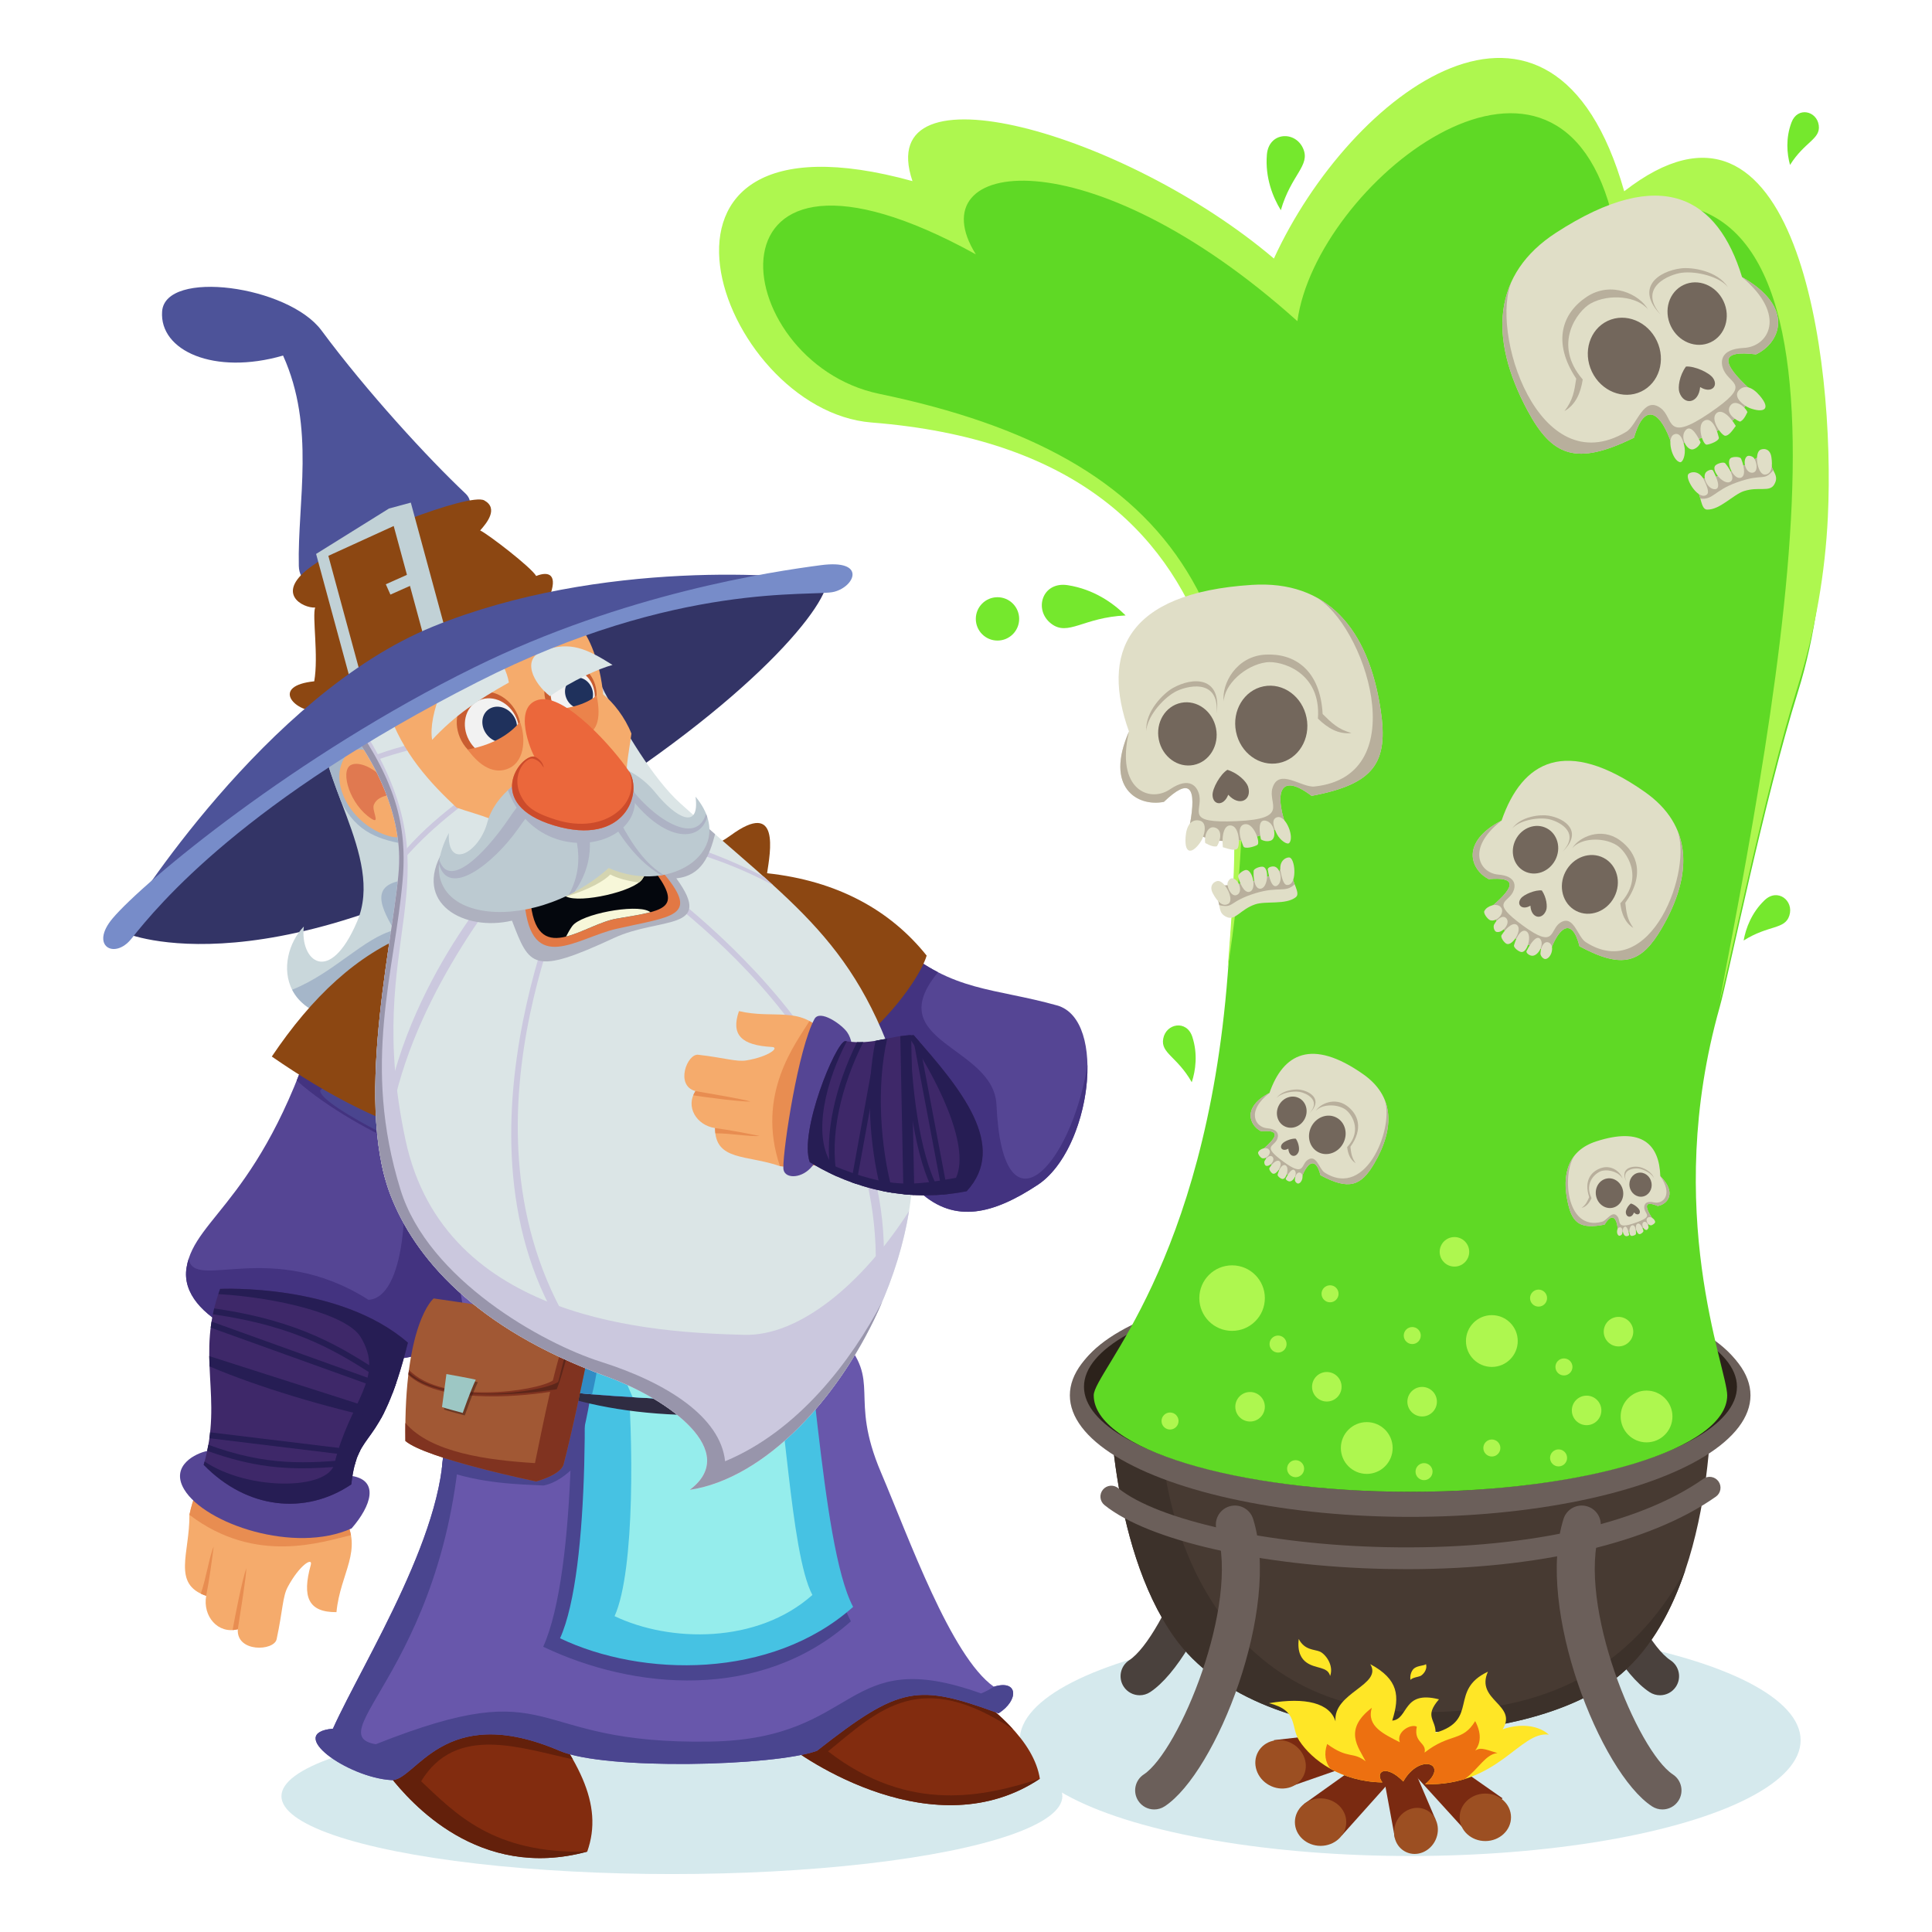<?xml version="1.0" encoding="UTF-8"?>
<svg xmlns="http://www.w3.org/2000/svg" xmlns:xlink="http://www.w3.org/1999/xlink" version="1.1" id="character" x="0px" y="0px" viewBox="0 0 512 512" xml:space="preserve" width="512" height="512">
<g>
	<polygon fill="none" points="310.927,374.742 77.327,395.341 47.704,190.816 309.944,175.495  "/>
	<ellipse fill="#D5E9ED" cx="178.061" cy="476.012" rx="103.476" ry="20.634"/>
	<ellipse fill="#D5E9ED" cx="373.71" cy="461.181" rx="103.476" ry="30.681"/>
	<path fill="#333466" d="M33.307,247.286c0,0,38.699,16.798,115.981-30.689c50.499-31.03,71.194-57.288,69.893-63.523   C191.861,155.535,108.168,166.346,33.307,247.286z"/>
	<path fill="none" d="M147.832,216.035c50.638-31.018,67.595-53.161,70.611-61.968c3.379-2.023,5.393-4.712,7.309-0.899   c-5.167,11.201-38.025,41.479-75.565,65.105c-44.711,28.139-89.745,39.266-120.76,33.145c-1.552-3.72-0.159-6.989,6.954-6.142   C55.88,247.598,88.679,252.269,147.832,216.035z"/>
	<g>
		<path fill="#C9D7DB" d="M84.996,188.013c-1.971,17.754,17.027,38.885,9.653,56.179s-15.246,10.391-14.128,1.342    c-7.922,8.147-8.316,29.03,24.901,24.463s19.786-51.576,14.88-61.142C106.134,181.23,84.996,188.013,84.996,188.013z"/>
		<path fill="#A5B6C9" d="M92.877,187.359c-3.336,0.985-6.076,1.879-8.007,2.537c-0.22,7.115,2.577,14.719,5.469,22.365    c4.025,8.519,10.531,10.418,17.926,11.589c1.587,4.933,2.303,4.63,1.292,9.207c-11.192,0.433-9.596,5.898-5.054,13.426    c-8.123,2.091-15.965,11.344-27.075,15.803c2.959,5.794,11.15,10.026,27.995,7.71c33.217-4.566,19.786-51.576,14.88-61.142    C111.619,191.925,100.326,187.924,92.877,187.359z"/>
	</g>
	<g>
		<path fill="#F5AB6C" d="M63.022,431.77c-0.398,6.201,9.603,5.814,10.287,2.634c1.642-7.638,1.553-11.252,2.957-13.865    c3.152-5.866,6.692-7.969,6.087-5.795c-2.364,8.49-0.628,12.557,6.813,12.492c1.002-10.453,7.194-16.341,2.012-25.16    c-5.039-18.448-30.156-24.511-36.724-11.662c-2.166,4.238-3.271,6.477-4.26,11.042c0.116,10.182-4.733,18.339,4.446,21.456    C53.675,428.311,57.757,433.148,63.022,431.77z"/>
		<path fill="#E88D51" d="M65.272,415.571c-1.173,3.43-2.989,12.771-3.63,16.407c0.45-0.028,0.908-0.085,1.38-0.209    C63.577,428.162,65.309,417.605,65.272,415.571z"/>
		<path fill="#E88D51" d="M54.64,422.913L54.64,422.913c0.848-4.224,1.544-9.616,1.988-13.052    c-1.086,2.377-2.035,8.544-3.409,12.473C53.652,422.542,54.12,422.736,54.64,422.913z"/>
		<path fill="#E88D51" d="M91.177,402.076c-5.039-18.448-30.156-24.511-36.724-11.662c-2.164,4.233-3.268,6.473-4.256,11.027    c17.695,13.469,35.418,7.055,42.814,5.396C92.734,405.321,92.162,403.752,91.177,402.076z"/>
		<path fill="#554594" d="M85.062,267.783c-14.785,49.98-33.461,54.498-35.633,68.191c-2.171,13.694,22.263,22.272,35.606,23.301    c26.169,2.018,25.831,1.346,38.216-8.63c2.693-20.813-3.152-37.848-2.432-73.782C121.29,253.352,85.062,267.783,85.062,267.783z"/>
		<path fill="#433380" d="M85.062,267.783c-2.084,7.044-4.245,13.184-6.426,18.574c7.754,7.075,22.03,14.951,27.255,16.583    c2.809,15.137,1.453,40.898-8.221,41.528c-25.883-16.394-46.348-2.112-47.662-10.913c-0.251,0.781-0.447,1.583-0.579,2.42    c-2.171,13.694,22.263,22.272,35.606,23.301c26.169,2.018,25.831,1.346,38.216-8.63c2.693-20.813-3.152-37.848-2.432-73.782    C121.29,253.352,85.062,267.783,85.062,267.783z"/>
		<path fill="#554594" d="M54.904,384.526c-2.854,0.547-9.907,3.795-6.097,10.176c5.469,9.159,29.333,17.172,44.38,10.335    c5.241-6.043,7.264-12.614,0.234-13.869C86.492,389.93,54.904,384.526,54.904,384.526z"/>
		<path fill="#3E2869" d="M93.099,393.38c1.788-15.873,7.531-7.646,14.995-37.557c-18.158-15.818-49.756-14.252-49.756-14.252    c-6.567,17.851,0.889,28.66-4.362,46.614C65.487,400.025,80.982,401.563,93.099,393.38z"/>
		<path fill="#261D54" d="M108.094,355.823c-18.158-15.818-49.756-14.252-49.756-14.252c-0.171,0.466-0.328,0.925-0.481,1.381    c16.028,0.916,34.124,5.48,37.702,11.356c6.637,10.9-2.911,16.914-6.948,33.639c-1.688,6.992-22.848,7.134-34.397-0.63    c-0.079,0.289-0.152,0.575-0.238,0.868c11.511,11.84,27.005,13.379,39.123,5.196C94.887,377.507,100.63,385.735,108.094,355.823z"/>
		<path fill="#261D54" d="M101.791,364.341c-11.289-7.313-22.056-14.285-45.028-17.595c0,0.001-0.001,0.002-0.001,0.003    c-0.127,0.522-0.242,1.039-0.347,1.55c22.73,3.262,33.365,10.148,44.515,17.37c0.817,0.529,1.642,1.064,2.478,1.6l-47.344-17.035    c-0.086,0.539-0.162,1.073-0.227,1.601l48.199,17.343c0.129-0.339,0.26-0.699,0.391-1.061c0.041-0.111,0.081-0.22,0.122-0.333    c0.157-0.441,0.316-0.895,0.475-1.362c0-0.001,0.001-0.002,0.001-0.002C103.932,365.724,102.852,365.028,101.791,364.341z"/>
		<path fill="#261D54" d="M55.457,359.385c0.012,0.915,0.039,1.824,0.075,2.729c12.919,5.509,31.134,10.923,45.367,13.916    c0.309-0.554,0.625-1.153,0.948-1.802L55.457,359.385z"/>
		<g>
			<path fill="#261D54" d="M55.212,382.886c-0.092,0.524-0.195,1.054-0.308,1.589c6.022,2.189,11.263,3.444,16.204,4.084     c7.73,1,14.743,0.497,22.884-0.272c0.154-0.59,0.318-1.135,0.494-1.638C80.992,387.935,70.73,388.554,55.212,382.886z"/>
			<path fill="#261D54" d="M94.762,385.916c0.217-0.542,0.448-1.042,0.694-1.512l-39.776-4.829c-0.055,0.519-0.12,1.043-0.194,1.572     L94.762,385.916z"/>
		</g>
	</g>
	<g>
		<path fill="#822C0F" d="M103.478,470.952c5.214,6.52,23.247,27.591,52.145,19.745c4.459-12.606-2.23-24.868-16.72-42.32    C131.152,439.04,106.519,465.331,103.478,470.952z"/>
		<path fill="#63200B" d="M111.601,472.061c9.252-15.261,26.505-8.717,40.203-5.828c-3.067-5.411-7.426-11.263-12.9-17.857    c-7.751-9.336-32.385,16.955-35.426,22.575c5.214,6.52,23.247,27.591,52.145,19.745    C130.601,491.383,120.623,480.48,111.601,472.061z"/>
	</g>
	<g>
		<path fill="#822C0F" d="M206.895,461.065c6.29,5.489,40.963,28.799,68.682,10.32c-1.554-9.89-11.879-18.908-24.332-26.951    C241.051,437.851,208.888,454.994,206.895,461.065z"/>
		<path fill="#63200B" d="M275.577,471.385c-14.255,4.554-34.341,9.557-56.135-7.256c13.562-11.113,24.508-22.119,49.081-5.797    c-4.44-4.906-10.54-9.546-17.278-13.898c-10.194-6.584-42.357,10.56-44.35,16.631    C213.185,466.554,247.859,489.864,275.577,471.385z"/>
	</g>
	<g>
		<path fill="#F5AB6C" d="M91.819,200.04c-5.28,6.909,1.155,18.677,11.351,21.548c9.068,2.553,9.526-11.186,3.668-16.954    C100.98,198.866,94.094,197.064,91.819,200.04z"/>
		<path fill="#E07950" d="M92.872,202.801c2.319-1.395,7.817,1.165,10.793,6.305c1.353,2.337-3.198,0.867-4.589,4.162    c-0.621,1.473,1.808,5.257-0.606,3.722C92.729,213.337,90.127,204.452,92.872,202.801z"/>
	</g>
	<path fill="#554594" d="M280.127,266.446c-16.845-4.71-27.515-3.538-41.846-15.844c-19.114-16.413-40.859,39.337-40.859,39.337   c5.137,17.435,36.563,17.091,46.372,25.98c9.342,8.465,19.554,5.768,31.213-1.921C289.053,304.735,293.591,270.211,280.127,266.446   z"/>
	<path fill="#433380" d="M288.183,282.238c-4.41,27.289-22.517,46.197-24.105,10.575c-0.7-15.711-30.919-16.492-15.489-35.16   c-3.308-1.7-6.691-3.945-10.307-7.05c-19.114-16.413-40.859,39.337-40.859,39.337c5.137,17.435,36.563,17.091,46.372,25.98   c9.342,8.465,19.554,5.768,31.213-1.921C283.413,308.455,288.407,293.868,288.183,282.238z"/>
	<path fill="#6857AB" d="M148.34,463.996c12.028,5.161,56.837,4.082,68.164-0.018c22.116-17.34,26.613-17.783,48.132-9.928   c5.474-3.516,5.197-9.052-1.261-7.054c-11.379-8.025-22.532-39.468-29.898-56.765c-8.743-20.531,0.496-23.806-10.572-35.916   c-9.392-10.276-77.507-17.552-89.867-7.321s-16.86,20.34-15.69,32.716c2.278,24.098-20.938,60.305-29.122,78.408   c-12.709,1.113,3.77,12.887,15.425,13.626C110.23,472.161,117.247,450.655,148.34,463.996z"/>
	<path fill="#4A458F" d="M263.376,446.996c-0.001-0.001-0.001-0.001-0.002-0.002c-1.151,0.756-2.289,1.38-3.395,1.781   c-36.716-13.171-31.63,12.039-71.593,12.755c-50.188,0.9-39.627-18.799-88.799,0.71c-16.537-2.862,24.784-24.223,22.842-99.095   c-0.042-1.614-0.33-2.705-0.811-3.376c-3.668,6.189-4.956,12.672-4.269,19.941c2.278,24.098-20.938,60.305-29.122,78.408   c-12.709,1.113,3.77,12.887,15.425,13.626c6.577,0.417,13.595-21.089,44.688-7.748c12.028,5.161,56.837,4.082,68.164-0.018   c22.116-17.34,26.613-17.783,48.132-9.928C270.11,450.534,269.833,444.998,263.376,446.996z"/>
	<path fill="#4A458F" d="M143.956,436.402c9.033-19.979,8.489-76.668,5.976-103.264c35.967-15.496,44.113-9.212,55.624-4.299   c6.525,18.202,10.127,82.261,19.937,100.821C201.591,450.956,167.872,447.838,143.956,436.402z"/>
	<path fill="#46C2E3" d="M148.42,434.162c8.184-18.102,7.244-72.122,4.966-96.22c32.588-14.04,45.706-11.767,56.136-7.316   c5.912,16.492,7.67,78.404,16.559,95.221C204.425,445.142,170.089,444.524,148.42,434.162z"/>
	<path fill="#95EDEC" d="M162.87,428.295c5.524-12.219,4.889-48.681,3.352-64.946c21.996-9.477,30.851-7.943,37.89-4.938   c3.99,11.132,5.177,52.921,11.177,64.272C200.672,435.706,177.496,435.289,162.87,428.295z"/>
	<path fill="#4A458F" d="M144.042,393.672c3.357-0.648,6.168-2.941,8.158-4.927c3.202-10.755,7.475-31.288,5.107-39.792   c-3.278-1.821-7.984-3.877-14.586-5.57c-4.331,0.8-7.715,1.983-9.683,3.612c-12.36,10.231-16.86,20.34-15.69,32.716   c0.289,3.056,0.165,6.308-0.284,9.692C127.12,393.218,137.84,393.365,144.042,393.672z"/>
	<path fill="#2F2C42" d="M140.05,351.111c19.967,3.537,51.437,5.503,75.41,2.814c6.457-1.998,12.021-3.475,11.648,4.001   c-3.362,6.342-11.188,16.596-38.16,17.082c-33.96,0.612-53.519-8.836-66.597-18.401C122.77,341.477,133.846,344.224,140.05,351.111   z"/>
	<path fill="#6857AB" d="M226.407,350.322c-1.898-18.988-12.135-51.848-10.284-73.15s-109.594,18.553-109.594,18.553   c5.66,16.803,14.105,28.905,17.207,58.982c1.293,12.54,18.329,14.177,51.694,16.009   C199.26,372.024,217.491,361.706,226.407,350.322z"/>
	<path fill="#4A458F" d="M208.913,271.194c-16.627-2.281-58.074,9.914-82.84,17.933c2.281,20.42,3.814,40.583,18.715,70.799   c0.798,3.573,2.689,6.526,5.38,8.932c7.014,0.791,15.422,1.316,25.262,1.857c18.667,1.025,33.896-5.085,43.906-13.253   C215.751,330.819,209.219,298.744,208.913,271.194z"/>
	<path fill="#46C2E3" d="M205.245,275.848c-0.018-1.961-0.397-3.587-1.066-4.934c-17.689,0.035-51.177,9.633-73.955,16.881   c2.935,24.091,7.37,54.307,21.677,81.251c6.656,0.689,14.489,1.173,23.532,1.669c16.393,0.9,30.136-3.702,40.02-10.368   C212.535,335.128,205.492,303.012,205.245,275.848z"/>
	<path fill="#95EDEC" d="M205.277,279.643c-0.129-4.378-1.626-7.122-4.052-8.646c-7.5,0.397-17.169,2.141-27.461,4.537   c-12.913,5.916-24.885,14.018-24.885,14.018c2.788,23.849,6.876,53.911,18.775,80.716c2.489,0.152,5.074,0.299,7.777,0.448   c15.991,0.878,29.454-3.482,39.279-9.884C211.922,336.478,206.04,305.642,205.277,279.643z"/>
	<path fill="#318CC4" d="M138.225,352c-1.555,4.663-5.269,8.236-8.392,11.75c5.417,3.179,14.422,4.706,27.072,5.76   c1.16-4.737,2.232-10.796,1.186-11.732C152.02,352.344,138.225,352,138.225,352z"/>
	<path fill="#4A458F" d="M84.9,288.907c-1.095,3.792,32.126,20.145,44.29,23.006c15.945-16.673,25.415-40.852-3.526-42.707   C104.71,267.863,84.9,288.907,84.9,288.907z"/>
	<path fill="#8C4712" d="M245.573,253.241c-9.649-12.062-23.692-19.825-42.286-21.826c0.823-5.49,3.577-19.725-9.684-10.007   c-13.261,9.717-60.643,20.173-70.626,16.829c-9.983-3.344-25.007-6.426-14.044,9.123c-14.27,5.527-26.297,16.861-36.902,32.636   c29.926,20.649,58.204,30.849,100.405,22.289C223.285,291.969,243.423,260.693,245.573,253.241z"/>
	<path fill="#70310D" d="M133.975,238.615c-4.93,0.42-8.84,0.344-10.998-0.379c-2.3-0.77-4.865-1.524-7.321-2.042   c-3.28,21.868-9.697,43.07-5.678,63.649c8.623,2.872,17.618,4.686,27.309,5.266C137.248,275.702,134.615,264.469,133.975,238.615z"/>
	<g>
		<path fill="#4A413D" d="M302.021,449.26c-1.647,0-3.26-0.804-4.231-2.284c-1.53-2.334-0.877-5.466,1.457-6.996    c9.291-6.089,25.51-45.05,19.335-64.69c-0.837-2.662,0.643-5.499,3.305-6.336c2.665-0.835,5.499,0.644,6.336,3.305    c7.454,23.711-9.779,67.222-23.438,76.174C303.932,448.991,302.972,449.26,302.021,449.26z"/>
	</g>
	<g>
		<path fill="#4A413D" d="M439.917,449.26c-0.951,0-1.911-0.268-2.765-0.827c-13.66-8.952-30.893-52.462-23.438-76.174    c0.838-2.662,3.674-4.144,6.336-3.305c2.662,0.838,4.142,3.674,3.305,6.336c-6.176,19.639,10.043,58.6,19.335,64.69    c2.335,1.53,2.987,4.662,1.457,6.996C443.178,448.455,441.564,449.26,439.917,449.26z"/>
	</g>
	<path fill="#473A32" d="M453.511,367.7l-159.571-0.745c0,0-0.269,42.202,17.243,66.884c23.291,32.827,93.769,30.922,118.423,9.789   C455.413,421.507,453.511,367.7,453.511,367.7z"/>
	<path fill="#3C312A" d="M376.122,453.734c-53.635-0.347-70.706-50.008-68.635-86.716l-13.548-0.063c0,0-0.269,42.202,17.243,66.884   c23.291,32.827,93.769,30.922,118.423,9.789c8.113-6.954,13.486-17.04,17.042-27.601   C432.167,442.357,410.133,453.954,376.122,453.734z"/>
	<ellipse fill="#6B5F5A" cx="373.71" cy="367.7" rx="88.923" ry="29.671"/>
	<ellipse fill="#6B5F5A" cx="373.71" cy="369.784" rx="90.186" ry="32.205"/>
	<ellipse fill="#2C221B" cx="373.788" cy="367.507" rx="86.522" ry="27.834"/>
	<path fill="#5FD925" d="M457.727,369.77c0,14.122-37.581,25.571-83.939,25.571s-83.939-11.448-83.939-25.571   c0-6.217,29.567-34.441,35.499-111.49c3.601-46.766,12.904-139.564-93.488-147.96c-40.81-3.22-54.747-80.813,15.859-54.494   c8.604-29.356,57.052-7.875,95.153,17.753c9.87-32.937,59.724-87.346,85.915-19.018c47.17-24.823,66.035,70.195,47.705,128.726   c-9.106,29.078-18.439,75.418-20.752,83.598C440.399,321.137,457.727,362.709,457.727,369.77z"/>
	<path fill="#AEF74F" d="M426.89,55.755c-15.437-56.94-78.198-6.833-83.069,29.356c-55.626-49.979-101.012-42.995-85.22-17.715   c-74.655-41.166-66.445,28.495-25.56,36.98c79.486,16.495,107.057,58.047,92.307,152.314   c3.601-46.766,12.048-136.322-94.343-144.718c-40.776-3.218-70.003-86.248,10.809-63.978   c-10.798-31.886,56.488-12.862,95.785,20.522c20.204-44.034,73.854-84.633,92.834-17.823   c45.524-35.429,56.005,43.856,53.971,86.286c-0.699,14.576-3.226,29.751-7.913,44.717c-9.106,29.078-18.439,75.418-20.752,83.597   C474.419,168.166,498.255,36.775,426.89,55.755z"/>
	<ellipse fill="#AEF74F" cx="326.516" cy="344.012" rx="8.683" ry="8.683"/>
	<circle fill="#AEF74F" cx="362.204" cy="383.736" r="6.862"/>
	<circle fill="#AEF74F" cx="395.355" cy="355.388" r="6.862"/>
	<circle fill="#AEF74F" cx="436.352" cy="375.38" r="6.862"/>
	<circle fill="#AEF74F" cx="331.283" cy="372.808" r="3.913"/>
	<circle fill="#AEF74F" cx="351.62" cy="367.507" r="3.913"/>
	<circle fill="#AEF74F" cx="385.443" cy="331.747" r="3.913"/>
	<circle fill="#AEF74F" cx="428.918" cy="352.901" r="3.913"/>
	<circle fill="#AEF74F" cx="376.882" cy="371.463" r="3.913"/>
	<circle fill="#AEF74F" cx="420.465" cy="373.774" r="3.913"/>
	<circle fill="#AEF74F" cx="338.7" cy="356.191" r="2.256"/>
	<circle fill="#AEF74F" cx="352.477" cy="342.868" r="2.256"/>
	<circle fill="#AEF74F" cx="377.388" cy="389.999" r="2.256"/>
	<circle fill="#AEF74F" cx="374.265" cy="353.935" r="2.256"/>
	<circle fill="#AEF74F" cx="343.35" cy="389.216" r="2.256"/>
	<circle fill="#AEF74F" cx="310.072" cy="376.583" r="2.256"/>
	<circle fill="#AEF74F" cx="407.734" cy="344.012" r="2.256"/>
	<circle fill="#AEF74F" cx="413.038" cy="386.358" r="2.256"/>
	<circle fill="#AEF74F" cx="395.355" cy="383.736" r="2.256"/>
	<circle fill="#AEF74F" cx="414.462" cy="362.25" r="2.256"/>
	<path fill="#FFE626" d="M352.501,444.157c-0.667-2.591-3.817-1.826-6.273-3.587c-1.289-0.924-2.471-2.648-2.046-6.219   c1.561,3.019,4.177,2.724,5.589,3.332C351.183,438.293,353.544,441.211,352.501,444.157z"/>
	<path fill="#FFE626" d="M377.903,441.018c-0.509,0.446-2.086,0.337-3.113,1.097c-0.539,0.399-1.217,1.558-1.015,3.065   c0.662-0.664,2.035-0.751,2.628-1.017S378.356,442.59,377.903,441.018z"/>
	<g>
		<path fill="#E0DEC7" d="M339.193,230.703c-2.917,2.077-9.825,3.744-14.658,3.953c-3.736-1.982-3.627,0.669-2.19,3.028    c1.374,2.181,0.16,4.282,2.86,5.385c2.226,0.909,3.521-2.062,7.415-3.4c2.835-0.974,8.151,0.203,10.801-1.919    c1.334-1.068-1.086-3.964-1.157-6.583C341.975,228.353,340.357,227.579,339.193,230.703z"/>
		<path fill="#B8AF9C" d="M332.709,236.71c6.225-1.911,7.911,0.015,10.39-2.367c-0.394-1.011-0.807-2.115-0.835-3.175    c-0.289-2.815-1.907-3.589-3.071-0.465c-2.917,2.077-9.825,3.744-14.658,3.953c-3.736-1.982-3.627,0.669-2.19,3.028    c0.472,0.749,0.638,1.488,0.763,2.181C327.113,240.775,325.501,238.923,332.709,236.71z"/>
		<path fill="#E0DEC7" d="M322.833,233.462c-0.752-0.02-2.635,0.993-1.414,3.288s2.643,3.626,4.08,2.777    C327.221,238.51,324.699,233.512,322.833,233.462z"/>
		<path fill="#E0DEC7" d="M337.491,229.618c-0.752-0.02-1.81,0.35-1.467,1.08c0.214,1.396,0.971,4.869,2.409,4.02    C340.154,233.702,339.357,229.668,337.491,229.618z"/>
		<path fill="#E0DEC7" d="M326.521,232.751c-0.663-0.034-1.492,1.185-1.177,1.92c0.215,1.396,1.376,3.218,2.627,2.399    C329.469,236.089,328.166,232.836,326.521,232.751z"/>
		<path fill="#E0DEC7" d="M341.902,227.301c-0.583-0.319-3.231,0.467-2.487,3.913c0.272,1.26,0.688,3.236,1.62,3.313    C343.738,234.751,343.348,228.092,341.902,227.301z"/>
		<path fill="#E0DEC7" d="M330.282,230.542c-0.663-0.034-2.442,1.164-2.126,1.899c0.714,2.715,2.061,4.564,3.312,3.745    C332.966,235.205,331.927,230.628,330.282,230.542z"/>
		<path fill="#E0DEC7" d="M334.811,229.728c-0.624-0.228-2.676,0.395-2.591,1.19c-0.116,2.805,0.629,4.968,2.065,4.553    C336.006,234.973,336.359,230.293,334.811,229.728z"/>
	</g>
	<path fill="#75E82D" d="M278.592,165.286c4.512,3.437,8.449-1.67,19.71-2.187c-3.312-3.313-8.486-6.949-15.323-8.018   S273.858,161.681,278.592,165.286z"/>
	<path fill="#75E82D" d="M308.266,275.264c-0.711,3.882,3.697,4.716,7.564,11.539c1.012-3.098,1.639-7.453,0.149-12.031   C314.489,270.194,309.012,271.192,308.266,275.264z"/>
	<path fill="#75E82D" d="M474.196,242.644c-1.205,3.758-5.484,2.413-12.114,6.604c0.57-3.209,2.072-7.345,5.546-10.678   S475.46,238.701,474.196,242.644z"/>
	<path fill="#75E82D" d="M481.991,33.22c0.493,3.674-3.681,4.258-7.617,10.487c-0.81-2.953-1.202-7.068,0.402-11.296   C476.38,28.182,481.475,29.365,481.991,33.22z"/>
	<path fill="#75E82D" d="M345.339,39.348c2.006,4.553-3.157,6.863-5.908,16.36c-2.146-3.504-4.186-8.663-3.695-14.712   S343.235,34.572,345.339,39.348z"/>
	<circle fill="#75E82D" cx="264.345" cy="164.013" r="5.744"/>
	<g>
		<path fill="#6B5F5A" d="M372.795,415.845c-1.885,0-3.786-0.021-5.7-0.061c-32.87-0.699-62.77-7.503-74.402-16.93    c-1.239-1.003-1.429-2.822-0.424-4.061c1.002-1.237,2.821-1.43,4.061-0.424c10.545,8.546,39.695,14.979,70.888,15.642    c36.099,0.763,66.777-5.83,84.184-18.105c1.302-0.919,3.105-0.608,4.024,0.696c0.919,1.303,0.607,3.105-0.696,4.024    C437.283,408.928,407.64,415.845,372.795,415.845z"/>
	</g>
	<g>
		<path fill="#6B5F5A" d="M305.884,479.524c-1.647,0-3.26-0.804-4.231-2.284c-1.53-2.334-0.877-5.466,1.457-6.996    c9.292-6.09,25.511-45.051,19.335-64.69c-0.837-2.662,0.643-5.498,3.305-6.336c2.664-0.832,5.498,0.643,6.336,3.305    c7.455,23.711-9.778,67.222-23.438,76.174C307.795,479.255,306.835,479.524,305.884,479.524z"/>
	</g>
	<g>
		<path fill="#6B5F5A" d="M440.557,479.524c-0.951,0-1.911-0.268-2.765-0.827c-13.659-8.952-30.892-52.462-23.438-76.174    c0.837-2.662,3.675-4.143,6.336-3.305c2.662,0.837,4.142,3.674,3.305,6.336c-6.175,19.64,10.044,58.601,19.335,64.69    c2.335,1.53,2.987,4.662,1.457,6.996C443.818,478.719,442.204,479.524,440.557,479.524z"/>
	</g>
	<g>
		<path fill="#A15834" d="M151.689,350.424c-6.904-2.124-36.764-6.325-36.764-6.325s-7.923,6.368-7.494,37.767    c5.471,4.703,34.673,10.733,34.673,10.733s6.505-1.724,7.247-4.544c2.022-7.681,5.306-22.876,6.94-31.824    C156.723,353.865,153.063,351.678,151.689,350.424z"/>
		<path fill="#803320" d="M108.378,363.054c-0.057,0.428-0.112,0.865-0.164,1.312c7.887,7.28,27.406,6.073,37.577,4.486    c-1.687,7.248-3.126,14.684-4.016,18.885c-12.335-0.749-27.601-2.72-34.341-10.637c-0.022,1.525-0.027,3.103-0.004,4.767    c5.471,4.703,34.673,10.733,34.673,10.733s6.505-1.724,7.247-4.544c2.022-7.681,5.306-22.876,6.94-31.824    c0.432-2.367-3.227-4.554-4.602-5.808c-1.743,2.721-3.552,8.79-5.183,15.436C141.951,368.751,117.376,372.238,108.378,363.054z"/>
		<path opacity="0.5" fill="#3B1A15" d="M123.173,375.107c0,0,2.008-5.756,3.451-8.798    c-0.115-0.141-7.777-1.506-7.777-1.506s-0.361,2.645-1.17,8.743C118.071,373.744,123.173,375.107,123.173,375.107z"/>
		<path opacity="0.5" fill="#3B1A15" d="M151.92,351.592c-0.975,3.011-2.35,7.992-3.981,14.638    c-4.519,2.868-30.228,6.297-39.63-2.62c-0.022,0.173-0.044,0.344-0.065,0.519c8.034,7.269,29.103,5.628,39.29,4.038    c1.282-3.058,2.722-8.973,4.545-15.332c1.968,1.22,2.652,1.594,3.79,2.424C155.483,354.539,152.117,350.985,151.92,351.592z"/>
		<path fill="#9DC7C4" d="M122.63,374.444c0,0,2.008-5.756,3.451-8.798c-0.115-0.141-7.777-1.506-7.777-1.506    s-0.361,2.645-1.17,8.743C117.527,373.081,122.63,374.444,122.63,374.444z"/>
	</g>
	<g>
		<path fill="#E0DEC7" d="M435.917,209.888c-20.972-14.754-32.506-8.256-37.983,7.561c-11.019,5.726-8.24,13.024-3.411,15.535    c7.158-0.623,7.355,1.697,0.816,7.218c0.303,6.096,8.476,10.758,15.529,11.717c2.259-6.181,5.723-9.053,7.719-1.141    c11.52,6.197,16.418,4.387,21.751-4.706C448.842,231.571,448.363,218.644,435.917,209.888z"/>
		<path fill="#B8AF9C" d="M441.509,243.967c0.218-0.411,0.429-0.82,0.632-1.228c0.073-0.147,0.148-0.293,0.219-0.439    c0.264-0.544,0.519-1.085,0.756-1.623c0.002-0.004,0.004-0.008,0.005-0.013c0.235-0.534,0.452-1.064,0.66-1.592    c0.05-0.127,0.097-0.253,0.146-0.38c0.168-0.44,0.327-0.879,0.476-1.315c0.034-0.1,0.07-0.201,0.104-0.302    c0.359-1.082,0.657-2.15,0.895-3.203c0.018-0.082,0.036-0.163,0.053-0.244c0.106-0.486,0.2-0.97,0.279-1.45    c0.006-0.039,0.014-0.078,0.02-0.117c0.172-1.074,0.278-2.131,0.315-3.171c0.001-0.037,0.002-0.075,0.003-0.112    c0.049-1.577-0.057-3.113-0.328-4.602c-0.001-0.008-0.003-0.015-0.004-0.023c-0.276-1.508-0.719-2.969-1.335-4.377l0,0    c4.386,10.376-6.781,41.096-24.176,29.891c-2.216-1.427-3.211-7.537-6.824-5.09c-2.786,1.887-1.1,7.133-9.908,0.646    c-8.488-6.252-4.096-5.836-2.575-8.756c0.813-1.561,1.021-4.288-3.876-4.696c-4.931-0.411-8.647-6.862,0.888-14.32    c-11.019,5.726-8.24,13.024-3.411,15.535c7.071-0.616,7.337,1.647,1.038,7.025c-0.023,0.02-0.045,0.04-0.068,0.059    c-0.054,0.046-0.099,0.088-0.154,0.134c0.303,6.096,8.476,10.758,15.529,11.717c2.259-6.181,5.723-9.053,7.719-1.141    c11.52,6.197,16.418,4.387,21.751-4.706c0.321-0.548,0.625-1.092,0.92-1.635C441.343,244.28,441.426,244.124,441.509,243.967z"/>
		<path fill="#B8AF9C" d="M429.227,222.63c4.826,3.472,6.695,9.4,1.494,16.629c0.287,2.52,0.463,4.33,2.13,6.655    c-2.216-1.369-3.135-3.783-3.458-6.529c6.49-6.949,1.529-13.901-1.012-15.436c-3.681-2.223-9.483-1.819-11.681,0.792    C418.525,221.694,424.401,219.159,429.227,222.63z"/>
		<path fill="#B8AF9C" d="M410.344,216.147c4.625,0.757,9.251,4.336,3.722,9.581c5.116-5.478-1.572-8.311-3.881-8.694    c-3.01-0.499-7.724,0.5-9.457,2.558C402.981,216.3,408.245,215.803,410.344,216.147z"/>
		<path fill="#E0DEC7" d="M394.958,243.882c-0.7-0.214-2.059-1.99-1.518-2.558c0.629-1.22,3.217-2.156,4.28-0.929    C398.994,241.865,396.694,244.412,394.958,243.882z"/>
		<path fill="#E0DEC7" d="M405.713,253.237c-0.7-0.214-1.56-0.882-1.019-1.449c0.629-1.22,2.4-4.189,3.463-2.962    C409.431,250.295,407.449,253.767,405.713,253.237z"/>
		<path fill="#E0DEC7" d="M396.568,246.958c-0.622-0.173-1.009-1.554-0.491-2.134c0.63-1.22,2.263-2.542,3.163-1.4    C400.318,244.792,398.112,247.388,396.568,246.958z"/>
		<path fill="#E0DEC7" d="M409.625,254.15c-0.636,0.114-1.584-0.962-1.369-1.709c0.038-1.372,0.936-3.272,2.242-2.634    C412.063,250.571,411.202,253.867,409.625,254.15z"/>
		<path fill="#E0DEC7" d="M399.353,250.156c-0.622-0.173-1.891-1.828-1.373-2.408c1.497-2.283,3.311-3.571,4.211-2.429    C403.269,246.688,400.896,250.586,399.353,250.156z"/>
		<path fill="#E0DEC7" d="M403.277,252.307c-0.646,0.017-2.345-1.192-2.02-1.898c0.761-2.622,2.115-4.386,3.311-3.559    C406,247.841,404.878,252.264,403.277,252.307z"/>
		
			<ellipse transform="matrix(0.462 -0.887 0.887 0.462 19.264 482.037)" fill="#73675C" cx="406.841" cy="225.145" rx="6.417" ry="5.902"/>
		<path fill="#73675C" d="M409.749,241.22c-1.008,2.691-3.996,2.198-4.172-1.2c-2.233,1.302-3.776-0.28-2.527-1.931    c0.815-1.078,3.865-2.32,5.553-2.108C409.897,237.893,410.1,240.285,409.749,241.22z"/>
		
			<ellipse transform="matrix(0.462 -0.887 0.887 0.462 18.867 499.754)" fill="#73675C" cx="421.242" cy="234.33" rx="7.915" ry="7.279"/>
	</g>
	<g>
		<path fill="#E0DEC7" d="M331.725,155c-33.487,2.153-39.921,18.239-32.535,38.86c-6.541,14.876,2.278,20.039,9.261,18.64    c6.788-6.506,8.893-4.302,6.752,6.692c5.308,5.968,17.467,4.02,25.446-0.786c-2.766-8.156-1.587-13.926,6.936-7.494    c16.83-3.127,20.341-8.99,18.323-22.637C362.689,166.512,351.598,153.723,331.725,155z"/>
		<path fill="#B8AF9C" d="M365.376,185.168c-0.114-0.598-0.235-1.188-0.362-1.771c-0.046-0.209-0.09-0.42-0.137-0.627    c-0.176-0.771-0.361-1.532-0.561-2.275c-0.002-0.006-0.003-0.011-0.005-0.017c-0.198-0.737-0.411-1.456-0.633-2.165    c-0.053-0.17-0.108-0.338-0.163-0.507c-0.19-0.587-0.387-1.165-0.593-1.732c-0.047-0.131-0.093-0.263-0.141-0.393    c-0.521-1.397-1.092-2.731-1.714-4.001c-0.048-0.098-0.097-0.195-0.146-0.293c-0.291-0.583-0.592-1.153-0.905-1.708    c-0.025-0.045-0.05-0.091-0.075-0.136c-0.705-1.236-1.465-2.401-2.279-3.492c-0.029-0.039-0.059-0.078-0.088-0.117    c-1.243-1.648-2.611-3.128-4.109-4.425c-0.008-0.007-0.015-0.013-0.023-0.02c-1.518-1.311-3.168-2.438-4.952-3.369l0,0    c12.983,6.985,26.787,47.471-0.142,50.31c-3.43,0.362-9.456-5.052-11.133,0.405c-1.294,4.209,4.728,8.177-9.575,8.784    c-13.784,0.585-8.963-2.592-9.807-6.818c-0.451-2.258-2.475-5.211-7.804-1.61c-5.366,3.625-14.445,0.093-10.838-15.332    c-6.541,14.876,2.278,20.039,9.261,18.64c6.706-6.427,8.833-4.338,6.82,6.313c-0.007,0.039-0.014,0.078-0.021,0.117    c-0.017,0.091-0.029,0.171-0.047,0.263c5.308,5.968,17.467,4.02,25.446-0.786c-2.766-8.156-1.587-13.926,6.936-7.494    c16.83-3.127,20.341-8.99,18.323-22.637c-0.122-0.822-0.258-1.626-0.402-2.422C365.464,185.623,365.42,185.396,365.376,185.168z"/>
		<path fill="#B8AF9C" d="M335.352,173.481c7.769-0.418,14.537,4.095,15.161,15.734c2.359,2.335,4.024,4.036,7.63,5.039    c-3.383,0.421-6.3-1.287-8.881-3.823c0.92-12.41-9.841-15.431-13.691-14.912c-5.577,0.752-11.163,5.921-11.263,10.388    C323.671,181.303,327.583,173.898,335.352,173.481z"/>
		<path fill="#B8AF9C" d="M310.778,182.355c5.337-3.021,12.991-3.165,11.653,6.719c0.725-9.781-8.419-7.186-11.087-5.683    c-3.48,1.96-7.468,6.844-7.547,10.365C303.395,188.55,308.356,183.726,310.778,182.355z"/>
		<path fill="#E0DEC7" d="M318.305,222.904c-2.101,3.237-4.435,3.88-4.117-1.01c0.204-3.141,1.513-4.837,3.603-4.457    C320.294,217.891,319.034,221.779,318.305,222.904z"/>
		<path fill="#E0DEC7" d="M336.785,222.764c-0.904,0.315-1.908,0.14-2.626-0.318c-0.359-1.761-0.901-5.35,1.189-4.971    C337.852,217.929,338.448,222.185,336.785,222.764z"/>
		<path fill="#E0DEC7" d="M322.5,224.269c-0.753,0.175-1.54-0.018-3.098-0.858c-0.358-1.761,0.568-4.559,2.423-4.132    C324.046,219.79,323.533,222.606,322.5,224.269z"/>
		<path fill="#E0DEC7" d="M341.688,223.377c-0.555,0.638-2.46-0.732-3.274-2.296c-0.814-1.564-1.729-4.104,0.127-4.525    C340.763,216.052,343.064,221.795,341.688,223.377z"/>
		<path fill="#E0DEC7" d="M327.857,224.952c-0.701,0.473-1.856,0.183-3.791-0.434c-0.345-3.556,0.467-6.152,2.321-5.725    C328.609,219.304,328.61,224.444,327.857,224.952z"/>
		<path fill="#E0DEC7" d="M333.214,223.902c-0.712,0.456-3.498,1.285-3.746,0.298c-1.375-3.298-1.299-5.658,0.599-5.795    C332.34,218.239,334.089,223.342,333.214,223.902z"/>
		
			<ellipse transform="matrix(0.981 -0.196 0.196 0.981 -32.004 65.423)" fill="#73675C" cx="314.549" cy="194.411" rx="7.723" ry="8.398"/>
		<path fill="#73675C" d="M330.734,208.413c1.179,3.572-2.273,5.518-5.238,2.198c-1.21,3.159-4.08,2.811-4.161,0.103    c-0.053-1.767,2.039-5.535,3.935-6.704C328.157,204.898,330.325,207.172,330.734,208.413z"/>
		
			<ellipse transform="matrix(0.981 -0.196 0.196 0.981 -31.094 69.73)" fill="#73675C" cx="336.768" cy="191.97" rx="9.526" ry="10.358"/>
	</g>
	<g>
		<path fill="#E0DEC7" d="M451.562,126.868c3.58-0.075,10.118-2.861,14.12-5.578c1.815-3.82,3.309-1.628,3.564,1.122    c0.199,2.57,2.428,3.531,0.92,6.028c-1.243,2.058-4.056,0.447-7.978,1.698c-2.856,0.911-6.418,5.029-9.811,4.908    c-1.708-0.061-1.495-3.829-3.001-5.972C447.928,126.644,448.764,125.058,451.562,126.868z"/>
		<path fill="#B8AF9C" d="M460.35,127.817c-6.135,2.182-6.338,4.735-9.749,4.303c-0.288-1.046-0.615-2.178-1.225-3.046    c-1.449-2.431-0.612-4.017,2.186-2.206c3.58-0.075,10.118-2.861,14.12-5.578c1.815-3.82,3.309-1.628,3.564,1.122    c0.069,0.883,0.376,1.575,0.69,2.205C467.266,127.738,467.454,125.29,460.35,127.817z"/>
		<path fill="#E0DEC7" d="M466.335,119.316c0.591-0.465,2.707-0.777,3.097,1.794c0.39,2.57,0.044,4.487-1.616,4.664    C465.828,125.985,464.868,120.47,466.335,119.316z"/>
		<path fill="#E0DEC7" d="M452.28,124.982c0.591-0.465,1.66-0.8,1.822-0.009c0.661,1.248,2.127,4.486,0.468,4.663    C452.581,129.848,450.813,126.136,452.28,124.982z"/>
		<path fill="#E0DEC7" d="M462.951,120.947c0.512-0.424,1.905,0.06,2.09,0.838c0.66,1.248,0.818,3.403-0.675,3.493    C462.578,125.385,461.682,121.998,462.951,120.947z"/>
		<path fill="#E0DEC7" d="M447.358,125.757c0.277-0.604,2.87-1.554,4.331,1.654c0.534,1.173,1.379,3.007,0.678,3.625    C450.332,132.829,446.67,127.254,447.358,125.757z"/>
		<path fill="#E0DEC7" d="M458.616,121.42c0.512-0.424,2.654-0.524,2.84,0.254c1.048,2.605,1.071,4.892-0.422,4.982    C459.245,126.763,457.347,122.471,458.616,121.42z"/>
		<path fill="#E0DEC7" d="M454.496,123.47c0.365-0.555,2.383-1.281,2.789-0.591c1.767,2.182,2.461,4.361,1.061,4.886    C456.668,128.393,453.592,124.848,454.496,123.47z"/>
	</g>
	<g>
		<path fill="#E0DEC7" d="M412.364,61.676c28.151-18.263,42.916-9.198,49.3,11.755c14.128,8.03,10.135,17.437,3.697,20.483    c-9.33-1.167-9.702,1.857-1.422,9.4c-0.696,7.957-11.613,13.652-20.885,14.559c-2.65-8.195-7.039-12.12-10.038-1.872    c-15.369,7.538-21.686,4.93-28.213-7.223C394.394,89.395,395.657,72.514,412.364,61.676z"/>
		<path fill="#B8AF9C" d="M403.374,105.966c-0.265-0.548-0.521-1.093-0.766-1.637c-0.088-0.195-0.179-0.391-0.264-0.585    c-0.319-0.724-0.625-1.445-0.908-2.16c-0.002-0.006-0.004-0.011-0.006-0.017c-0.281-0.71-0.539-1.414-0.785-2.115    c-0.059-0.168-0.115-0.336-0.172-0.504c-0.198-0.584-0.385-1.165-0.558-1.743c-0.04-0.133-0.082-0.267-0.121-0.399    c-0.416-1.432-0.754-2.844-1.013-4.233c-0.02-0.108-0.039-0.215-0.058-0.322c-0.114-0.641-0.213-1.279-0.293-1.91    c-0.007-0.051-0.014-0.103-0.021-0.154c-0.173-1.413-0.258-2.801-0.256-4.162c0-0.049,0.001-0.098,0.001-0.147    c0.013-2.064,0.228-4.068,0.655-6.003c0.002-0.01,0.004-0.02,0.007-0.03c0.435-1.958,1.086-3.847,1.962-5.658l0,0    c-6.246,13.354,6.847,54.076,30.146,40.278c2.968-1.757,4.57-9.698,9.174-6.321c3.55,2.605,1.088,9.382,12.925,1.331    c11.408-7.759,5.643-7.43,3.798-11.324c-0.986-2.081-1.125-5.658,5.3-5.95c6.469-0.294,11.645-8.548-0.457-18.77    c14.128,8.03,10.135,17.437,3.697,20.483c-9.217-1.153-9.676,1.793-1.704,9.136c0.029,0.027,0.057,0.054,0.086,0.081    c0.068,0.063,0.125,0.119,0.195,0.183c-0.696,7.957-11.613,13.652-20.885,14.559c-2.65-8.195-7.039-12.12-10.038-1.872    c-15.369,7.538-21.686,4.93-28.213-7.223c-0.393-0.732-0.764-1.459-1.123-2.183C403.575,106.384,403.475,106.176,403.374,105.966z    "/>
		<path fill="#B8AF9C" d="M420.485,78.668c-6.482,4.303-9.218,11.963-2.771,21.673c-0.499,3.282-0.819,5.64-3.113,8.598    c2.965-1.682,4.286-4.793,4.843-8.369c-8.146-9.407-1.316-18.254,2.083-20.137c4.923-2.726,12.49-1.913,15.237,1.611    C434.527,77.97,426.967,74.365,420.485,78.668z"/>
		<path fill="#B8AF9C" d="M445.498,71.118c-6.085,0.762-12.312,5.216-5.338,12.347c-6.421-7.415,2.465-10.791,5.503-11.178    c3.961-0.505,10.077,1.033,12.242,3.811C455.119,71.68,448.26,70.772,445.498,71.118z"/>
		<path fill="#E0DEC7" d="M463.665,108.142c3.618,1.343,5.874,0.466,2.7-3.268c-2.039-2.398-4.101-2.977-5.551-1.425    C459.077,105.308,462.408,107.676,463.665,108.142z"/>
		<path fill="#E0DEC7" d="M448.755,119.062c0.913-0.287,1.614-1.027,1.917-1.823c-0.763-1.627-2.471-4.83-3.922-3.278    C445.013,115.82,447.075,119.59,448.755,119.062z"/>
		<path fill="#E0DEC7" d="M461.114,111.742c0.708-0.309,1.225-0.934,1.974-2.538c-0.763-1.627-3.177-3.318-4.41-1.869    C457.2,109.071,459.293,111.025,461.114,111.742z"/>
		<path fill="#E0DEC7" d="M445.187,122.48c0.826,0.18,1.537-2.055,1.256-3.797c-0.28-1.741-1.063-4.325-2.803-3.555    C441.557,116.051,443.139,122.033,445.187,122.48z"/>
		<path fill="#E0DEC7" d="M457.224,115.488c0.844-0.039,1.598-0.961,2.782-2.611c-1.846-3.059-4.047-4.657-5.28-3.208    C453.249,111.405,456.317,115.53,457.224,115.488z"/>
		<path fill="#E0DEC7" d="M452.299,117.843c0.843-0.059,3.573-1.057,3.183-1.998c-0.866-3.466-2.336-5.314-3.94-4.292    C449.62,112.779,451.263,117.916,452.299,117.843z"/>
		
			<ellipse transform="matrix(0.904 -0.428 0.428 0.904 7.742 200.493)" fill="#73675C" cx="449.646" cy="83.032" rx="7.723" ry="8.398"/>
		<path fill="#73675C" d="M445.043,103.936c1.186,3.569,5.118,3.071,5.515-1.364c2.856,1.812,4.951-0.181,3.4-2.401    c-1.013-1.449-4.94-3.224-7.159-3.03C445.013,99.578,444.631,102.696,445.043,103.936z"/>
		
			<ellipse transform="matrix(0.904 -0.428 0.428 0.904 1.047 193.326)" fill="#73675C" cx="430.364" cy="94.335" rx="9.526" ry="10.358"/>
	</g>
	<g>
		<path fill="#E0DEC7" d="M361.277,284.69c-13.723-9.654-21.27-5.402-24.853,4.947c-7.21,3.747-5.392,8.522-2.232,10.165    c4.684-0.408,4.813,1.11,0.534,4.723c0.198,3.989,5.546,7.039,10.161,7.667c1.478-4.045,3.745-5.923,5.051-0.747    c7.538,4.055,10.743,2.871,14.232-3.079C369.735,298.878,369.421,290.419,361.277,284.69z"/>
		<path fill="#B8AF9C" d="M364.937,306.989c0.143-0.269,0.281-0.537,0.414-0.803c0.048-0.096,0.097-0.192,0.143-0.288    c0.173-0.356,0.339-0.71,0.494-1.062c0.001-0.003,0.002-0.005,0.004-0.008c0.154-0.349,0.296-0.696,0.432-1.042    c0.033-0.083,0.064-0.166,0.095-0.249c0.11-0.288,0.214-0.575,0.311-0.861c0.022-0.066,0.046-0.132,0.068-0.197    c0.235-0.708,0.43-1.407,0.586-2.096c0.012-0.053,0.023-0.107,0.035-0.16c0.069-0.318,0.131-0.635,0.182-0.949    c0.004-0.025,0.009-0.051,0.013-0.076c0.113-0.703,0.182-1.395,0.206-2.075c0.001-0.025,0.001-0.049,0.002-0.073    c0.032-1.032-0.037-2.037-0.215-3.012c-0.001-0.005-0.002-0.01-0.003-0.015c-0.181-0.987-0.471-1.942-0.874-2.864l0,0    c2.87,6.79-4.437,26.89-15.819,19.558c-1.45-0.934-2.101-4.931-4.465-3.331c-1.823,1.235-0.72,4.667-6.483,0.422    c-5.554-4.091-2.68-3.818-1.685-5.73c0.532-1.021,0.668-2.806-2.536-3.073c-3.227-0.269-5.658-4.49,0.581-9.37    c-7.21,3.747-5.392,8.522-2.232,10.165c4.627-0.403,4.801,1.078,0.68,4.597c-0.015,0.013-0.03,0.026-0.045,0.039    c-0.035,0.03-0.065,0.057-0.101,0.088c0.198,3.989,5.546,7.039,10.161,7.667c1.478-4.045,3.745-5.923,5.051-0.747    c7.538,4.055,10.743,2.871,14.232-3.079c0.21-0.358,0.409-0.715,0.602-1.07C364.828,307.194,364.882,307.091,364.937,306.989z"/>
		<path fill="#B8AF9C" d="M356.9,293.027c3.158,2.272,4.381,6.151,0.977,10.881c0.188,1.649,0.303,2.833,1.394,4.354    c-1.45-0.896-2.052-2.475-2.263-4.272c4.247-4.547,1.001-9.096-0.662-10.1c-2.409-1.455-6.205-1.191-7.644,0.518    C349.897,292.415,353.742,290.756,356.9,293.027z"/>
		<path fill="#B8AF9C" d="M344.544,288.785c3.026,0.495,6.053,2.837,2.435,6.269c3.347-3.584-1.029-5.438-2.539-5.688    c-1.97-0.327-5.054,0.327-6.188,1.674C339.726,288.885,343.171,288.56,344.544,288.785z"/>
		<path fill="#E0DEC7" d="M334.477,306.933c-0.458-0.14-1.347-1.302-0.993-1.673c0.412-0.799,2.105-1.41,2.8-0.608    C337.117,305.613,335.613,307.28,334.477,306.933z"/>
		<path fill="#E0DEC7" d="M341.514,313.054c-0.458-0.14-1.021-0.577-0.666-0.948c0.412-0.799,1.57-2.741,2.266-1.938    C343.947,311.129,342.65,313.401,341.514,313.054z"/>
		<path fill="#E0DEC7" d="M335.53,308.946c-0.407-0.113-0.66-1.017-0.322-1.396c0.412-0.798,1.481-1.663,2.07-0.916    C337.984,307.529,336.54,309.227,335.53,308.946z"/>
		<path fill="#E0DEC7" d="M344.074,313.652c-0.416,0.075-1.036-0.629-0.896-1.118c0.025-0.898,0.612-2.141,1.467-1.723    C345.669,311.31,345.106,313.467,344.074,313.652z"/>
		<path fill="#E0DEC7" d="M337.352,311.039c-0.407-0.113-1.238-1.196-0.899-1.576c0.98-1.494,2.166-2.336,2.755-1.589    C339.915,308.769,338.362,311.32,337.352,311.039z"/>
		<path fill="#E0DEC7" d="M339.92,312.446c-0.422,0.011-1.534-0.78-1.322-1.242c0.498-1.716,1.384-2.87,2.167-2.329    C341.702,309.523,340.968,312.418,339.92,312.446z"/>
		
			<ellipse transform="matrix(0.462 -0.887 0.887 0.462 -77.175 462.174)" fill="#73675C" cx="342.254" cy="294.681" rx="4.199" ry="3.862"/>
		<path fill="#73675C" d="M344.155,305.191c-0.66,1.761-2.615,1.438-2.73-0.785c-1.461,0.852-2.47-0.183-1.654-1.264    c0.533-0.705,2.529-1.518,3.634-1.379C344.252,303.014,344.384,304.579,344.155,305.191z"/>
		
			<ellipse transform="matrix(0.462 -0.887 0.887 0.462 -77.434 473.767)" fill="#73675C" cx="351.677" cy="300.691" rx="5.179" ry="4.763"/>
	</g>
	<g>
		<path fill="#E0DEC7" d="M423.011,302.478c12.175-3.938,16.715,0.863,16.991,9.211c4.408,4.356,2.006,7.425-0.667,7.909    c-3.32-1.354-3.757-0.277-1.455,3.321c-1.044,2.861-5.629,3.877-9.133,3.293c-0.164-3.28-1.392-5.16-3.511-1.683    c-6.406,1.254-8.474-0.332-9.674-5.454C413.649,310.906,415.786,304.815,423.011,302.478z"/>
		<path fill="#B8AF9C" d="M415.315,317.898c-0.043-0.228-0.083-0.454-0.12-0.679c-0.013-0.081-0.027-0.162-0.039-0.242    c-0.046-0.298-0.087-0.594-0.121-0.885c0-0.002,0-0.005-0.001-0.007c-0.033-0.289-0.059-0.574-0.08-0.856    c-0.005-0.068-0.009-0.135-0.013-0.203c-0.015-0.235-0.026-0.467-0.033-0.697c-0.002-0.053-0.004-0.106-0.005-0.159    c-0.011-0.569,0.004-1.122,0.046-1.659c0.003-0.042,0.007-0.083,0.011-0.124c0.021-0.247,0.048-0.492,0.081-0.733    c0.003-0.02,0.005-0.039,0.008-0.059c0.076-0.537,0.182-1.057,0.318-1.558c0.005-0.018,0.01-0.036,0.015-0.054    c0.209-0.759,0.487-1.475,0.836-2.146c0.002-0.003,0.004-0.007,0.005-0.01c0.354-0.678,0.781-1.309,1.283-1.889l0,0    c-3.622,4.299-2.834,20.592,7.113,17.818c1.267-0.353,2.643-3.119,4.004-1.419c1.05,1.311-0.528,3.563,4.628,1.77    c4.969-1.728,2.814-2.177,2.52-3.794c-0.157-0.864,0.146-2.195,2.541-1.666c2.411,0.532,5.135-1.995,1.69-6.957    c4.408,4.356,2.006,7.425-0.667,7.909c-3.28-1.337-3.741-0.298-1.532,3.196c0.008,0.013,0.016,0.026,0.024,0.038    c0.019,0.03,0.034,0.056,0.054,0.087c-1.044,2.861-5.629,3.877-9.133,3.293c-0.164-3.28-1.392-5.16-3.511-1.683    c-6.406,1.254-8.474-0.332-9.674-5.454c-0.072-0.308-0.137-0.613-0.197-0.915C415.347,318.072,415.331,317.985,415.315,317.898z"/>
		<path fill="#B8AF9C" d="M424.319,309.54c-2.813,0.943-4.579,3.493-3.167,7.707c-0.509,1.159-0.86,1.996-1.998,2.858    c1.258-0.326,2.053-1.341,2.612-2.602c-2.068-4.271,1.323-6.853,2.761-7.209c2.083-0.516,4.789,0.532,5.452,2.102    C429.559,310.673,427.132,308.597,424.319,309.54z"/>
		<path fill="#B8AF9C" d="M434.278,309.236c-2.316-0.322-5.05,0.702-3.189,4.018c-1.63-3.366,1.976-3.73,3.133-3.572    c1.509,0.206,3.608,1.378,4.131,2.616C437.765,310.396,435.329,309.382,434.278,309.236z"/>
		<path fill="#E0DEC7" d="M437.519,324.729c0.365,0.001,1.275-0.645,1.101-0.995c-0.12-0.675-1.215-1.502-1.903-1.075    C435.893,323.172,436.613,324.725,437.519,324.729z"/>
		<path fill="#E0DEC7" d="M431.011,327.601c0.365,0.001,0.874-0.19,0.7-0.541c-0.12-0.675-0.526-2.351-1.214-1.923    C429.673,325.65,430.105,327.597,431.011,327.601z"/>
		<path fill="#E0DEC7" d="M436.297,325.958c0.322,0.009,0.711-0.592,0.549-0.945c-0.12-0.675-0.704-1.546-1.301-1.134    C434.829,324.372,435.498,325.935,436.297,325.958z"/>
		<path fill="#E0DEC7" d="M429.011,327.459c0.286,0.148,0.897-0.225,0.905-0.613c0.185-0.66,0.037-1.698-0.68-1.587    C428.377,325.393,428.301,327.091,429.011,327.459z"/>
		<path fill="#E0DEC7" d="M434.497,327.071c0.322,0.009,1.172-0.592,1.01-0.945c-0.377-1.309-1.051-2.191-1.649-1.779    C433.143,324.84,433.698,327.048,434.497,327.071z"/>
		<path fill="#E0DEC7" d="M432.309,327.517c0.305,0.104,1.294-0.222,1.243-0.607c0.024-1.362-0.361-2.403-1.053-2.185    C431.67,324.986,431.552,327.261,432.309,327.517z"/>
		
			<ellipse transform="matrix(0.984 -0.179 0.179 0.984 -49.125 82.723)" fill="#73675C" cx="434.624" cy="314.049" rx="2.945" ry="3.202"/>
		<path fill="#73675C" d="M430.86,321.277c0.083,1.432,1.581,1.637,2.166,0.044c0.872,0.95,1.841,0.424,1.49-0.548    c-0.229-0.634-1.5-1.676-2.336-1.825C431.281,319.669,430.831,320.779,430.86,321.277z"/>
		
			<ellipse transform="matrix(0.984 -0.179 0.179 0.984 -49.66 81.29)" fill="#73675C" cx="426.402" cy="316.302" rx="3.633" ry="3.95"/>
	</g>
	<polygon fill="#7A2A11" points="375.784,456.535 345.558,478.089 355.576,486.442 379.555,459.646  "/>
	<ellipse fill="#9C4F22" cx="349.967" cy="482.879" rx="6.806" ry="6.292"/>
	<polygon fill="#7A2A11" points="374.475,456.954 337.59,461.158 342.305,473.319 376.266,461.502  "/>
	
		<ellipse transform="matrix(0.485 -0.875 0.875 0.485 -234.143 537.556)" fill="#9C4F22" cx="339.107" cy="467.475" rx="6.292" ry="6.806"/>
	<polygon fill="#7A2A11" points="367.776,455.272 398.183,476.569 388.237,485.006 364.032,458.414  "/>
	<ellipse transform="matrix(1 -0.008 0.008 1 -4.03 3.325)" fill="#9C4F22" cx="393.806" cy="481.432" rx="6.806" ry="6.292"/>
	<polygon fill="#7A2A11" points="363.575,454.017 369.692,487.208 380.428,482.172 367.588,452.109  "/>
	
		<ellipse transform="matrix(0.423 -0.906 0.906 0.423 -223.314 619.96)" fill="#9C4F22" cx="375.365" cy="485.408" rx="6.187" ry="5.72"/>
	<path fill="#FFE626" d="M377.665,472.839c6.549-5.393-1.493-8.379-5.779-0.722c-4.623-4.719-7.657-2.6-5.538,0.241   c-10.996-0.193-18.666-5.929-22.007-11.028c-2.408-3.675-0.144-8.042-8.042-9.968c9.727-1.66,16.139-0.013,17.625,4.816   c-0.706-7.641,12.59-9.625,9.211-15.159c7.51,4.031,7.87,8.489,5.814,14.965c4.43-0.385,2.645-8.147,12.391-5.643   c-3.98,4.617-0.833,5.259-0.898,8.855c11.622-3.403,3.403-11.236,13.869-16.18c-3.403,7.641,7.962,8.668,3.917,15.281   c3.019-1.165,8.668-1.782,12.232,1.397C402.754,458.681,397.058,473.37,377.665,472.839z"/>
	<path fill="#ED7010" d="M396.847,464.587c-4.109-1.348-4.545-1.404-5.894-0.698c1.528-1.999,1.656-4.632-0.013-7.778   c-3.403,5.597-6.613,3.018-13.419,8.347c0.642-2.697-2.954-2.568-2.055-6.87c-1.54-0.856-5.522,1.348-4.496,4.125   c-4.05-2.092-8.939-4.175-7.417-9.134c-7.612,5.82-3.578,10.406-1.634,14.19c-3.482-2.712-4.527-0.45-10.209-4.591   c-0.915,2.652-0.445,4.818,0.822,6.534c3.701,2.079,8.347,3.548,13.817,3.644c-2.119-2.841,0.915-4.96,5.538-0.241   c4.286-7.657,12.328-4.671,5.779,0.722c4.088,0.112,7.562-0.458,10.579-1.409C391.835,468.796,393.7,464.848,396.847,464.587z"/>
	<g>
		<path fill="#DBE5E6" d="M239.571,289.667c-11.772-40.305-29.498-49.751-59.364-76.855c-14.158-12.848-29.872-50.058-29.872-50.058    s-21.536,6.341-63.427,24.291c9.448,8.651,19.372,25.791,18.86,41.768s-12.373,61.89-2.241,88.008    c6.247,16.104,21.952,35.099,57.225,47.953c16.731,6.097,35.504,19.963,22.066,30.039    C216.582,389.726,251.701,331.199,239.571,289.667z"/>
		<path fill="#CBC8DE" d="M197.196,353.748c-23.453-0.653-79.354-3.215-89.718-51.586c-11.582-54.055,13.657-67.616-9.941-106.813    c13.563-15.334,26.899-11.525,30.665-9.807c13.391,6.11,22.948,7.087,31.887-2.334c-5.766-11.012-9.755-20.453-9.755-20.453    s-21.536,6.341-63.427,24.291c9.448,8.651,19.372,25.791,18.86,41.768s-12.373,61.89-2.241,88.008    c6.247,16.104,21.952,35.099,57.225,47.953c16.731,6.097,35.504,19.963,22.066,30.039c25.806-3.887,52.401-38.99,58.09-73.864    C228.399,340.443,211.709,354.152,197.196,353.748z"/>
		<path fill="#CBC8DE" d="M152.226,231.255c0.003-0.606-0.745-0.675-1.433-0.302c-1.489,4.566-37.759,83.031,6.876,132.661    c1.011,0.391,2.036,0.778,3.081,1.159c0.002,0.001,0.003,0.001,0.005,0.002C115.733,312.456,148.444,242.321,152.226,231.255z"/>
		<path fill="#CBC8DE" d="M133.171,232.689c-3.501,2.888-32.194,37.849-32.097,75.495c0.309,1.537,0.671,3.032,1.084,4.484    c-0.511-34.572,22.45-66.022,32.06-78.956C134.985,232.842,134.228,232.476,133.171,232.689z"/>
		<path fill="#CBC8DE" d="M97.705,200.793c0.222,0.381,0.445,0.761,0.661,1.148c10.217-3.852,20.151-5.308,26.555-6.412    c0.469-0.072,0.471-0.461-0.028-0.777C122.963,194.615,109.73,195.955,97.705,200.793z"/>
		<path fill="#CBC8DE" d="M129.199,207.447c-1.919,0.798-14.727,8.978-23.444,19.812c0.005,0.518,0.029,1.038,0.012,1.554    c-0.004,0.115-0.014,0.247-0.018,0.365c8.072-9.836,17.885-16.664,23.823-21.05C129.94,207.85,129.8,207.506,129.199,207.447z"/>
		<path fill="#CBC8DE" d="M202.359,232.3c-21.638-11.162-43.73-14.395-46.847-14.269c-0.273,0.568-0.609,1.065-0.098,1.461    c10.701,2.19,30.357,4.77,49.521,15.126C204.091,233.85,203.231,233.077,202.359,232.3z"/>
		<path fill="#CBC8DE" d="M230.404,352.182c0.857-1.668,1.672-3.364,2.449-5.078c12.245-65.883-60.137-113.754-63.811-116.862    c-0.781,0.044-1.381,0.496-1.06,1.01C177.141,238.781,243.511,282.34,230.404,352.182z"/>
		<path fill="#9895AB" d="M159.241,360.888c-15.475-4.894-45.732-21.804-53.093-45.57c-10.384-33.524-1.531-57.67,0.57-82.243    c1.354-15.836-2.778-27.921-15.581-45.425c-1.132-1.491-2.492-1.348-4.228-0.606c9.448,8.651,19.372,25.791,18.86,41.768    s-12.373,61.89-2.241,88.008c6.247,16.104,21.952,35.099,57.225,47.953c16.731,6.097,35.504,19.963,22.066,30.039    c19.802-2.983,40.069-24.346,50.998-49.883c-8.206,15.686-22.227,34.239-41.658,42.318    C190.926,375.565,176.827,366.449,159.241,360.888z"/>
		<path fill="#AEB1BF" d="M184.887,217.006c-3.747,1.967-8.478,1.514-12.116,1.413c-6.44-0.179-28.582-0.353-32.949,5.51    c-3.173,4.261-21.332,13.511-22.519,1.752c-8.033,13.781,5.761,21.278,18.377,18.3c4.643,12.108,5.47,14.612,27.034,4.593    c12.136-5.638,26.787-1.698,16.525-15.802c6.766-0.713,8.766-6.036,10.261-11.706C187.84,219.619,186.635,218.557,184.887,217.006    z"/>
	</g>
	<path fill="#F5AB6C" d="M102.797,187.982c3.698,11.55,11.448,19.74,18.217,26.052c5.598,2,12.78,3.214,17.906,8.83   c16.726-0.118,15.784,12.622,27.251-11.297c-0.687-7.55,0.367-11.142,1.164-17.162c-1.685-4.277-4.811-8.285-7.497-10.392   c-0.742-8.252-3.782-15.843-6.503-18.236C142.831,167.284,100.425,180.572,102.797,187.982z"/>
	<g>
		<path fill="#C95E31" d="M136.773,188.608c2.467,4.604,1.23,10.071-2.763,12.211s-9.23,0.142-11.697-4.462    s-1.23-10.071,2.763-12.211C129.068,182.006,134.306,184.004,136.773,188.608z"/>
		<path fill="#F2F2F2" d="M136.491,189.552c2.087,3.894,1.04,8.518-2.337,10.327s-7.807,0.12-9.893-3.774    c-2.087-3.894-1.04-8.518,2.337-10.327C129.975,183.968,134.404,185.658,136.491,189.552z"/>
		<path fill="#1F315C" d="M135.779,189.292c1.73,2.139,1.629,5.09-0.227,6.591c-1.855,1.501-4.762,0.983-6.493-1.156    c-1.73-2.139-1.629-5.09,0.227-6.591C131.142,186.635,134.049,187.152,135.779,189.292z"/>
		<path fill="#EB834B" d="M137.779,191.283c-1.541,1.993-5.607,5.862-13.847,7.341c3.257,4.527,7.171,6.726,10.966,4.971    C139.382,201.522,139.232,194.844,137.779,191.283z"/>
	</g>
	<g>
		<path fill="#C95E31" d="M157.919,182.253c0.9,4.287-1.385,8.396-5.103,9.177s-7.463-2.062-8.363-6.35    c-0.9-4.288,1.385-8.396,5.103-9.177C153.275,175.122,157.019,177.965,157.919,182.253z"/>
		<path fill="#F2F2F2" d="M157.47,182.946c0.761,3.626-1.171,7.101-4.316,7.761s-6.312-1.744-7.073-5.37    c-0.761-3.626,1.171-7.101,4.316-7.761C153.542,176.915,156.709,179.32,157.47,182.946z"/>
		<path fill="#1F315C" d="M156.79,182.264c0.888,2.13,0.111,4.481-1.736,5.252c-1.847,0.77-4.065-0.332-4.953-2.462    s-0.111-4.481,1.736-5.252C153.684,179.032,155.902,180.134,156.79,182.264z"/>
		<path fill="#EB834B" d="M158.11,184.295c-2.273,1.995-6.538,3.589-12.434,3.789c0.691,3.309,3.479,7.815,8.39,7.035    C158.158,194.47,159.456,190.746,158.11,184.295z"/>
	</g>
	<g>
		<path fill="#E27844" d="M139.006,239.246c4.75-3.785,34.841-10.255,37.295-7.263c8.997,10.974,1.735,10.825-12.907,14.159    C152.843,248.545,140.846,258.662,139.006,239.246z"/>
		<path fill="#04070D" d="M160.007,229.056c-7.332,0.93-22.887-7.611-19.49,9.035c1.441,18.812,13.921,6.876,22.891,5.357    c12.127-2.053,17.248-2.457,10.822-11.547C166.182,217.121,168.223,228.014,160.007,229.056z"/>
		<path fill="#F7F7D9" d="M143.328,232.002c0.44,1.033,1.873,3.22,6.754,5.606c3.706,1.811,17.911-1.325,20.135-4.625    c1.315-1.952,2.807-5.404,3.051-7.473C173.378,224.573,143.328,232.002,143.328,232.002z"/>
		<path fill="#D4D4B0" d="M143.729,232.572c0.031,0.093,0.087,0.241,0.168,0.427c0.82,1.158,2.535,2.82,6.152,4.593    c5.986-1.816,10.077-4.125,11.691-5.849c1.61,0.905,4.655,1.794,7.613,2.112c0.37-0.287,0.666-0.578,0.863-0.871    c0.808-1.199,1.68-2.963,2.291-4.626C166.305,228.819,143.729,232.572,143.729,232.572z"/>
		<path fill="#F7F7D9" d="M163.408,243.448c3.694-0.625,6.734-1.099,8.999-1.71c-0.155-0.086-0.305-0.171-0.468-0.258    c-3.642-1.937-17.946,0.712-20.281,3.934c-0.546,0.754-1.126,1.743-1.649,2.788C154.252,247.145,159.214,244.158,163.408,243.448z    "/>
	</g>
	<g>
		<path fill="#BCCAD1" d="M184.326,211.123c1.197,9.214-5.4,5.437-10.546-0.957c-13.022-16.18-40.65-7-44.642,7.807    c-2.185,8.105-10.681,12.743-10.192,2.779c-12.351,23.542,21.261,28.077,42.362,9.287    C178.247,237.462,195.813,224.955,184.326,211.123z"/>
		<path fill="#ADB2C4" d="M134.601,209.415c9.092,24.092,44.316,13.617,30.528-5.821    C154.878,199.216,141.992,202.558,134.601,209.415z"/>
		<path fill="#ADB2C4" d="M187.417,216.503c-0.091-0.277-0.198-0.557-0.312-0.837c-3.015,10.163-17.889-1.894-21.943-10.087    c-1.048-1.242-0.668,1.501-1.392,0.994C173.962,223.187,185.368,224.064,187.417,216.503z"/>
		<path fill="#ADB2C4" d="M175.298,231.947c0.177-0.029,0.35-0.066,0.525-0.099c-6.728-4.126-10.749-12.448-14.439-19.906    c-1.048-1.242-0.668,1.501-1.392,0.994C161.86,217.899,167.537,227.645,175.298,231.947z"/>
		<path fill="#ADB2C4" d="M149.332,212.514c2.331,6.018,6.734,14.893,1.404,24.635c0.506-0.249,1.011-0.513,1.513-0.783    c5.026-7.293,4.777-13.836,2.673-22.136C154.444,212.676,149.799,213.264,149.332,212.514z"/>
		<g>
			<path fill="#ADB2C4" d="M145.212,213.467c0.178-0.762,0.244-0.867,0.262-0.87c-0.008-0.021-0.022-0.099-0.029-0.348     c-6.729-1.565-8.225,1.209-10.44,4.466c-6.991,10.282-16.11,18.812-18.556,11.22c-0.052,0.355-0.087,0.703-0.113,1.045     c2.534,9.19,14.383-0.057,20.923-9.282C140.041,215.771,141.298,213.914,145.212,213.467z"/>
			<path fill="#9FA6BD" d="M145.474,212.597C145.481,212.614,145.483,212.595,145.474,212.597L145.474,212.597z"/>
		</g>
	</g>
	<path fill="#EB673B" d="M141.639,200.5c-3.76-0.686-13.614,12.606,5.221,18.26s23.606-8.74,19.797-14.409   c-3.809-5.669-16.895-20.743-23.932-18.913C135.688,187.268,140.84,199.318,141.639,200.5z"/>
	<path fill="#CC4B2B" d="M141.639,200.499c-3.76-0.686-13.614,12.606,5.221,18.26s23.606-8.74,19.797-14.409   c3.476,8.136-5.943,17.103-19.316,12.893c-4.938-1.555-6.976-2.913-8.269-4.665c-4.69-6.353,0.213-12.197,2.29-11.497   c1.371,0.462,1.811,0.965,2.74,2.332C143.911,202.009,142.704,200.901,141.639,200.499z"/>
	<path fill="#DBE5E6" d="M114.523,196.061c5.898-6.358,12.188-10.634,20.333-15.183c-0.886-5.451-6.048-12.559-10.851-8.575   C118.822,176.601,113.34,189.489,114.523,196.061z"/>
	<path fill="#DBE5E6" d="M162.33,176.213c-3.591,0.972-10.76,4.153-16.579,8.285c-4.351-3.4-7.866-10.015-1.494-12.188   C151.173,169.952,155.394,171.845,162.33,176.213z"/>
	<path fill="#4D5399" d="M75.014,94.227c-18.21,5.272-32.811-1.244-32.051-11.701c0.817-11.249,33.412-6.859,42.235,5.049   c12.043,16.254,28.285,33.914,38.176,43.23s-43.806,36.138-44.185,19.153C78.81,132.974,83.632,113.299,75.014,94.227z"/>
	<path fill="#8C4712" d="M128.351,132.617c3.849,2.139,0.615,6.032-1.099,7.953c2.145,1.024,13.534,9.773,14.842,12.074   c3.308-1.334,5.963-0.509,3.42,5.815c-2.542,6.324-55.993,29.985-61.783,29.998c-5.79,0.013-11.972-6.696-0.455-7.905   c1.18-6.683-0.568-17.26,0.242-19.544c-3.176,0.203-11.189-3.825-0.588-11.187C93.532,142.459,124.502,130.478,128.351,132.617z"/>
	<polygon fill="#C1D1D6" points="104.334,139.395 113.676,173.823 119.467,172.252 109.866,136.869 109.866,136.869    109.866,136.869 108.87,133.195 103.078,134.767 83.77,146.797 93.692,183.363 96.588,182.578 87.016,147.301 87.016,147.301  "/>
	
		<rect x="102.467" y="152.877" transform="matrix(0.913 -0.407 0.407 0.913 -53.53 56.964)" fill="#C1D1D6" width="9.481" height="3"/>
	<path fill="#4D5399" d="M34.124,242.497c0,0,36.104-58.335,80.606-76.439s96.202-13.782,103.713-11.991   C188.336,156.271,122.757,163.055,34.124,242.497z"/>
	<path fill="#778CC9" d="M126.676,180.69c52.958-26.867,88.815-22.415,94.391-23.859c5.576-1.444,8.561-8.646-3.519-7.055   c-12.925,1.702-52.019,7.471-91.815,27.057c-47.399,23.328-87.736,56.863-95.899,66.56c-6.127,7.279,0.512,11.002,4.975,5.399   C42.021,239.738,64.813,212.074,126.676,180.69z"/>
	<g>
		<path fill="#F5AB6C" d="M218.086,273.556c-6.084-7.034-12.96-3.418-22.255-5.602c-2.225,6.39,0.772,9.07,8.773,9.509    c2.048,0.113-0.795,2.549-6.766,3.553c-2.66,0.447-5.747-0.682-12.804-1.495c-2.938-0.338-6.187,8.163-0.73,9.627    c-2.722,4.132,0.254,9.058,5.185,9.801c0.009,8.815,8.448,7.017,17.183,10.085c4.22,0.479,6.471,0.181,10.752-0.449    C230.405,306.673,232.506,283.274,218.086,273.556z"/>
		<path fill="#E88D51" d="M218.086,273.556c-1.156-1.337-2.342-2.286-3.567-2.966c-3.586,5.887-14.274,19.281-7.833,38.446    c4.21,0.477,6.462,0.179,10.738-0.451C230.405,306.673,232.506,283.274,218.086,273.556z"/>
		<path fill="#E88D51" d="M201.31,301.042c-3.089-0.619-7.936-1.591-11.821-2.092c0.001,0.501,0.036,0.957,0.089,1.393    C193.362,300.304,198.947,301.284,201.31,301.042z"/>
		<path fill="#E88D51" d="M198.911,291.932c-1.741-0.624-11.338-2.21-14.608-2.784l0,0c-0.244,0.37-0.427,0.748-0.582,1.128    C187.041,290.783,195.616,291.942,198.911,291.932z"/>
	</g>
	<path fill="#554594" d="M215.848,270.035c1.425-2.606,7.19,1.41,8.671,3.532c4.589,6.573-2.043,27.897-9.773,36.036   c-2.727,2.87-7.137,2.779-7.155-0.1C207.556,304.048,211.56,277.878,215.848,270.035z"/>
	<path fill="#3E2869" d="M223.97,275.9c-2.564,0.425-12.274,24.066-9.37,32.077c7.653,4.747,22.679,11.442,41.576,7.717   c11.092-12.053-1.609-27.251-14.037-41.339C236.106,274.193,231.656,277.113,223.97,275.9z"/>
	<g>
		<path fill="#261D54" d="M247.941,316.685c0.544-0.027,1.082-0.046,1.634-0.09c-5.298-8.12-7.892-25.502-8.359-42.237    c-0.474,0.011-0.941,0.038-1.4,0.08C240.27,288.809,242.33,307.314,247.941,316.685z"/>
		<path fill="#261D54" d="M243.604,276.021c-0.487-0.556-0.976-1.112-1.464-1.665c-0.107-0.003-0.21,0.002-0.316,0.001l7.978,42.216    c0.474-0.039,0.957-0.097,1.437-0.149L243.604,276.021z"/>
	</g>
	<g>
		<path fill="#261D54" d="M233.891,275.477c-0.498,0.1-1.002,0.194-1.515,0.282l-6.816,37.511c0.451,0.164,0.911,0.322,1.377,0.479    L233.891,275.477z"/>
		<path fill="#261D54" d="M228.779,276.164c-0.536,0.025-1.088,0.031-1.656,0.018c-5.637,11.367-8.779,24.228-6.952,34.829    c0.54,0.258,1.089,0.516,1.665,0.77C219.728,301.269,222.876,287.903,228.779,276.164z"/>
	</g>
	<g>
		<path fill="#261D54" d="M235.12,275.226c-1.009,0.21-2.035,0.419-3.101,0.592c-2.632,12.586-1.628,27.703,1.464,39.725    c1.019,0.216,2.058,0.412,3.127,0.577C233.272,303.92,232.206,287.927,235.12,275.226z"/>
		<path fill="#261D54" d="M241.464,274.358c-0.989,0.01-1.942,0.094-2.876,0.228l0.836,41.891c0.944,0.097,1.908,0.168,2.885,0.218    L241.464,274.358z"/>
	</g>
	<path fill="#261D54" d="M240.531,274.389c6.82,9.931,16.894,28.884,12.818,37.751c-11.144,1.961-17.371,3.054-32.745-3.33   c-5.676-7.991-1.395-23.043,3.82-32.851c-0.153-0.021-0.299-0.034-0.454-0.059c-2.564,0.425-12.274,24.066-9.37,32.077   c7.653,4.747,22.679,11.442,41.576,7.717c11.092-12.053-1.609-27.251-14.037-41.339   C241.591,274.34,241.058,274.358,240.531,274.389z"/>
</g>
</svg>
